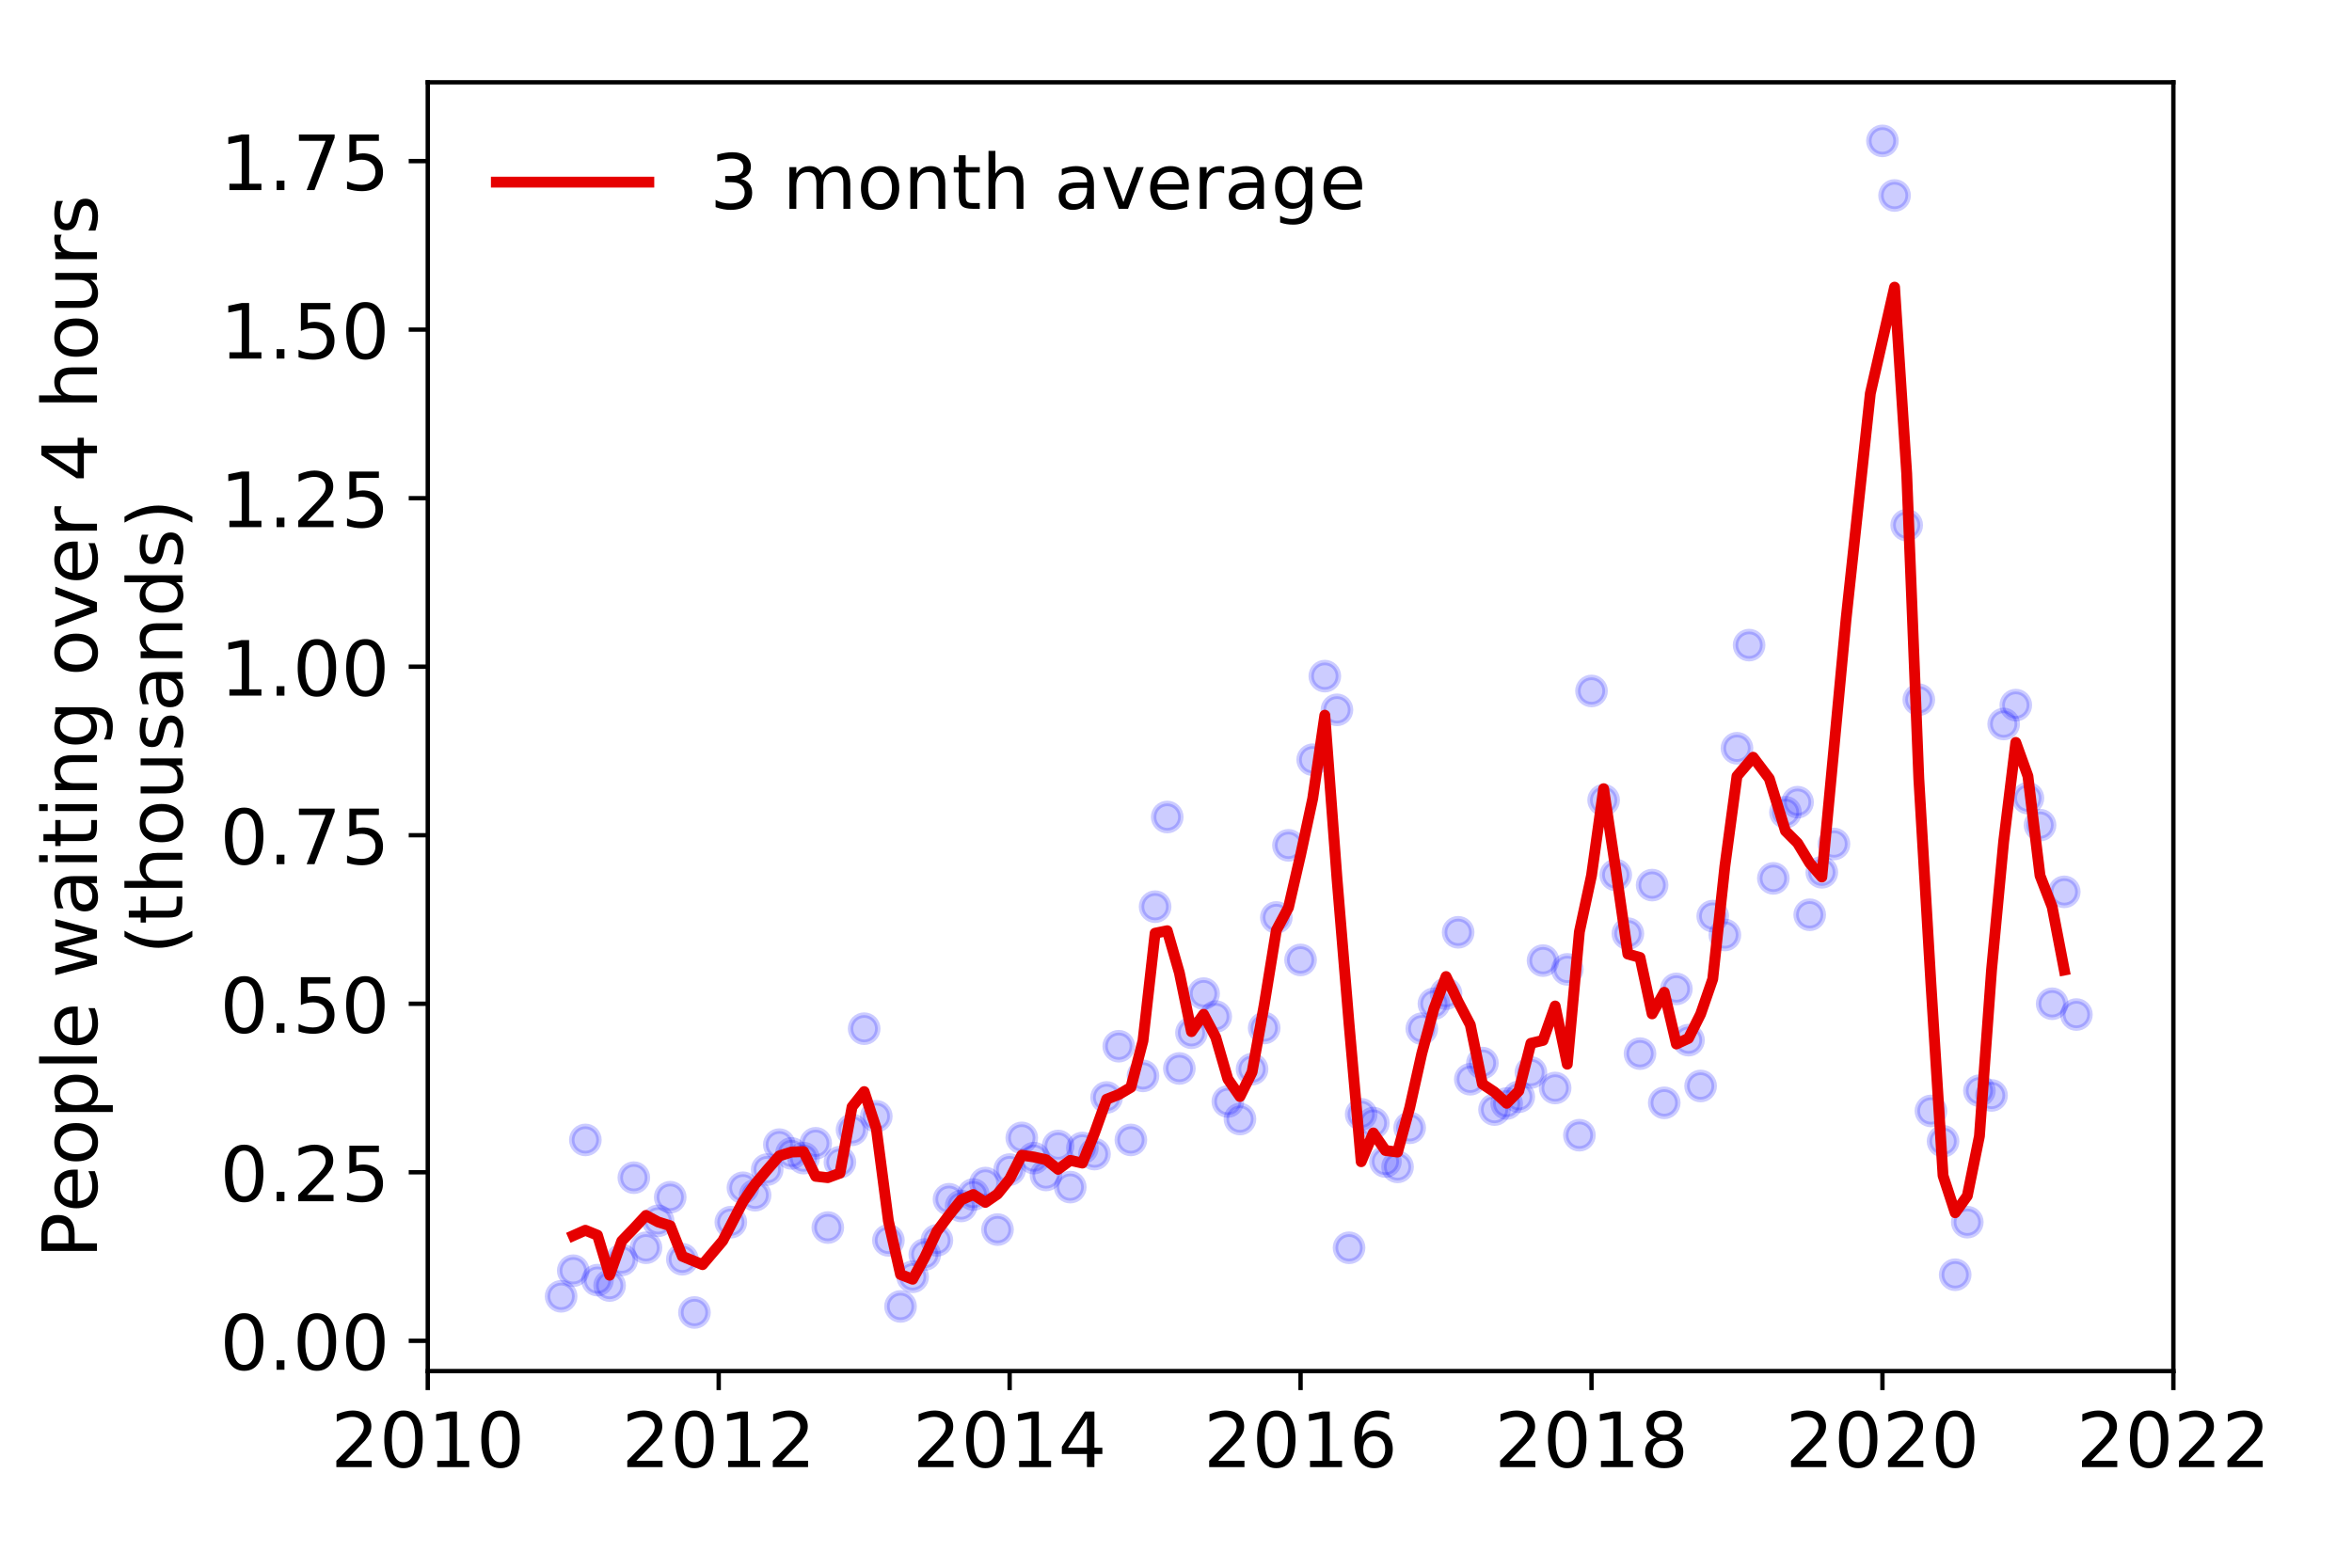 <?xml version="1.0" encoding="utf-8" standalone="no"?>
<!DOCTYPE svg PUBLIC "-//W3C//DTD SVG 1.1//EN"
  "http://www.w3.org/Graphics/SVG/1.1/DTD/svg11.dtd">
<!-- Created with matplotlib (https://matplotlib.org/) -->
<svg height="288pt" version="1.1" viewBox="0 0 432 288" width="432pt" xmlns="http://www.w3.org/2000/svg" xmlns:xlink="http://www.w3.org/1999/xlink">
 <defs>
  <style type="text/css">
*{stroke-linecap:butt;stroke-linejoin:round;}
  </style>
 </defs>
 <g id="figure_1">
  <g id="patch_1">
   <path d="M 0 288 
L 432 288 
L 432 0 
L 0 0 
z
" style="fill:#ffffff;"/>
  </g>
  <g id="axes_1">
   <g id="patch_2">
    <path d="M 78.57 251.88 
L 399.192 251.88 
L 399.192 15.12 
L 78.57 15.12 
z
" style="fill:#ffffff;"/>
   </g>
   <g id="matplotlib.axis_1">
    <g id="xtick_1">
     <g id="line2d_1">
      <defs>
       <path d="M 0 0 
L 0 3.5 
" id="ma4970225f4" style="stroke:#000000;stroke-width:0.8;"/>
      </defs>
      <g>
       <use style="stroke:#000000;stroke-width:0.8;" x="78.57" xlink:href="#ma4970225f4" y="251.88"/>
      </g>
     </g>
     <g id="text_1">
      <!-- 2010 -->
      <defs>
       <path d="M 19.188 8.297 
L 53.609 8.297 
L 53.609 0 
L 7.328 0 
L 7.328 8.297 
Q 12.938 14.109 22.625 23.891 
Q 32.328 33.688 34.812 36.531 
Q 39.547 41.844 41.422 45.531 
Q 43.312 49.219 43.312 52.781 
Q 43.312 58.594 39.234 62.25 
Q 35.156 65.922 28.609 65.922 
Q 23.969 65.922 18.812 64.312 
Q 13.672 62.703 7.812 59.422 
L 7.812 69.391 
Q 13.766 71.781 18.938 73 
Q 24.125 74.219 28.422 74.219 
Q 39.75 74.219 46.484 68.547 
Q 53.219 62.891 53.219 53.422 
Q 53.219 48.922 51.531 44.891 
Q 49.859 40.875 45.406 35.406 
Q 44.188 33.984 37.641 27.219 
Q 31.109 20.453 19.188 8.297 
z
" id="DejaVuSans-50"/>
       <path d="M 31.781 66.406 
Q 24.172 66.406 20.328 58.906 
Q 16.5 51.422 16.5 36.375 
Q 16.5 21.391 20.328 13.891 
Q 24.172 6.391 31.781 6.391 
Q 39.453 6.391 43.281 13.891 
Q 47.125 21.391 47.125 36.375 
Q 47.125 51.422 43.281 58.906 
Q 39.453 66.406 31.781 66.406 
z
M 31.781 74.219 
Q 44.047 74.219 50.516 64.516 
Q 56.984 54.828 56.984 36.375 
Q 56.984 17.969 50.516 8.266 
Q 44.047 -1.422 31.781 -1.422 
Q 19.531 -1.422 13.062 8.266 
Q 6.594 17.969 6.594 36.375 
Q 6.594 54.828 13.062 64.516 
Q 19.531 74.219 31.781 74.219 
z
" id="DejaVuSans-48"/>
       <path d="M 12.406 8.297 
L 28.516 8.297 
L 28.516 63.922 
L 10.984 60.406 
L 10.984 69.391 
L 28.422 72.906 
L 38.281 72.906 
L 38.281 8.297 
L 54.391 8.297 
L 54.391 0 
L 12.406 0 
z
" id="DejaVuSans-49"/>
      </defs>
      <g transform="translate(60.755 269.518)scale(0.14 -0.14)">
       <use xlink:href="#DejaVuSans-50"/>
       <use x="63.623" xlink:href="#DejaVuSans-48"/>
       <use x="127.246" xlink:href="#DejaVuSans-49"/>
       <use x="190.869" xlink:href="#DejaVuSans-48"/>
      </g>
     </g>
    </g>
    <g id="xtick_2">
     <g id="line2d_2">
      <g>
       <use style="stroke:#000000;stroke-width:0.8;" x="132.007" xlink:href="#ma4970225f4" y="251.88"/>
      </g>
     </g>
     <g id="text_2">
      <!-- 2012 -->
      <g transform="translate(114.192 269.518)scale(0.14 -0.14)">
       <use xlink:href="#DejaVuSans-50"/>
       <use x="63.623" xlink:href="#DejaVuSans-48"/>
       <use x="127.246" xlink:href="#DejaVuSans-49"/>
       <use x="190.869" xlink:href="#DejaVuSans-50"/>
      </g>
     </g>
    </g>
    <g id="xtick_3">
     <g id="line2d_3">
      <g>
       <use style="stroke:#000000;stroke-width:0.8;" x="185.444" xlink:href="#ma4970225f4" y="251.88"/>
      </g>
     </g>
     <g id="text_3">
      <!-- 2014 -->
      <defs>
       <path d="M 37.797 64.312 
L 12.891 25.391 
L 37.797 25.391 
z
M 35.203 72.906 
L 47.609 72.906 
L 47.609 25.391 
L 58.016 25.391 
L 58.016 17.188 
L 47.609 17.188 
L 47.609 0 
L 37.797 0 
L 37.797 17.188 
L 4.891 17.188 
L 4.891 26.703 
z
" id="DejaVuSans-52"/>
      </defs>
      <g transform="translate(167.629 269.518)scale(0.14 -0.14)">
       <use xlink:href="#DejaVuSans-50"/>
       <use x="63.623" xlink:href="#DejaVuSans-48"/>
       <use x="127.246" xlink:href="#DejaVuSans-49"/>
       <use x="190.869" xlink:href="#DejaVuSans-52"/>
      </g>
     </g>
    </g>
    <g id="xtick_4">
     <g id="line2d_4">
      <g>
       <use style="stroke:#000000;stroke-width:0.8;" x="238.881" xlink:href="#ma4970225f4" y="251.88"/>
      </g>
     </g>
     <g id="text_4">
      <!-- 2016 -->
      <defs>
       <path d="M 33.016 40.375 
Q 26.375 40.375 22.484 35.828 
Q 18.609 31.297 18.609 23.391 
Q 18.609 15.531 22.484 10.953 
Q 26.375 6.391 33.016 6.391 
Q 39.656 6.391 43.531 10.953 
Q 47.406 15.531 47.406 23.391 
Q 47.406 31.297 43.531 35.828 
Q 39.656 40.375 33.016 40.375 
z
M 52.594 71.297 
L 52.594 62.312 
Q 48.875 64.062 45.094 64.984 
Q 41.312 65.922 37.594 65.922 
Q 27.828 65.922 22.672 59.328 
Q 17.531 52.734 16.797 39.406 
Q 19.672 43.656 24.016 45.922 
Q 28.375 48.188 33.594 48.188 
Q 44.578 48.188 50.953 41.516 
Q 57.328 34.859 57.328 23.391 
Q 57.328 12.156 50.688 5.359 
Q 44.047 -1.422 33.016 -1.422 
Q 20.359 -1.422 13.672 8.266 
Q 6.984 17.969 6.984 36.375 
Q 6.984 53.656 15.188 63.938 
Q 23.391 74.219 37.203 74.219 
Q 40.922 74.219 44.703 73.484 
Q 48.484 72.75 52.594 71.297 
z
" id="DejaVuSans-54"/>
      </defs>
      <g transform="translate(221.066 269.518)scale(0.14 -0.14)">
       <use xlink:href="#DejaVuSans-50"/>
       <use x="63.623" xlink:href="#DejaVuSans-48"/>
       <use x="127.246" xlink:href="#DejaVuSans-49"/>
       <use x="190.869" xlink:href="#DejaVuSans-54"/>
      </g>
     </g>
    </g>
    <g id="xtick_5">
     <g id="line2d_5">
      <g>
       <use style="stroke:#000000;stroke-width:0.8;" x="292.318" xlink:href="#ma4970225f4" y="251.88"/>
      </g>
     </g>
     <g id="text_5">
      <!-- 2018 -->
      <defs>
       <path d="M 31.781 34.625 
Q 24.75 34.625 20.719 30.859 
Q 16.703 27.094 16.703 20.516 
Q 16.703 13.922 20.719 10.156 
Q 24.75 6.391 31.781 6.391 
Q 38.812 6.391 42.859 10.172 
Q 46.922 13.969 46.922 20.516 
Q 46.922 27.094 42.891 30.859 
Q 38.875 34.625 31.781 34.625 
z
M 21.922 38.812 
Q 15.578 40.375 12.031 44.719 
Q 8.5 49.078 8.5 55.328 
Q 8.5 64.062 14.719 69.141 
Q 20.953 74.219 31.781 74.219 
Q 42.672 74.219 48.875 69.141 
Q 55.078 64.062 55.078 55.328 
Q 55.078 49.078 51.531 44.719 
Q 48 40.375 41.703 38.812 
Q 48.828 37.156 52.797 32.312 
Q 56.781 27.484 56.781 20.516 
Q 56.781 9.906 50.312 4.234 
Q 43.844 -1.422 31.781 -1.422 
Q 19.734 -1.422 13.25 4.234 
Q 6.781 9.906 6.781 20.516 
Q 6.781 27.484 10.781 32.312 
Q 14.797 37.156 21.922 38.812 
z
M 18.312 54.391 
Q 18.312 48.734 21.844 45.562 
Q 25.391 42.391 31.781 42.391 
Q 38.141 42.391 41.719 45.562 
Q 45.312 48.734 45.312 54.391 
Q 45.312 60.062 41.719 63.234 
Q 38.141 66.406 31.781 66.406 
Q 25.391 66.406 21.844 63.234 
Q 18.312 60.062 18.312 54.391 
z
" id="DejaVuSans-56"/>
      </defs>
      <g transform="translate(274.503 269.518)scale(0.14 -0.14)">
       <use xlink:href="#DejaVuSans-50"/>
       <use x="63.623" xlink:href="#DejaVuSans-48"/>
       <use x="127.246" xlink:href="#DejaVuSans-49"/>
       <use x="190.869" xlink:href="#DejaVuSans-56"/>
      </g>
     </g>
    </g>
    <g id="xtick_6">
     <g id="line2d_6">
      <g>
       <use style="stroke:#000000;stroke-width:0.8;" x="345.755" xlink:href="#ma4970225f4" y="251.88"/>
      </g>
     </g>
     <g id="text_6">
      <!-- 2020 -->
      <g transform="translate(327.94 269.518)scale(0.14 -0.14)">
       <use xlink:href="#DejaVuSans-50"/>
       <use x="63.623" xlink:href="#DejaVuSans-48"/>
       <use x="127.246" xlink:href="#DejaVuSans-50"/>
       <use x="190.869" xlink:href="#DejaVuSans-48"/>
      </g>
     </g>
    </g>
    <g id="xtick_7">
     <g id="line2d_7">
      <g>
       <use style="stroke:#000000;stroke-width:0.8;" x="399.192" xlink:href="#ma4970225f4" y="251.88"/>
      </g>
     </g>
     <g id="text_7">
      <!-- 2022 -->
      <g transform="translate(381.377 269.518)scale(0.14 -0.14)">
       <use xlink:href="#DejaVuSans-50"/>
       <use x="63.623" xlink:href="#DejaVuSans-48"/>
       <use x="127.246" xlink:href="#DejaVuSans-50"/>
       <use x="190.869" xlink:href="#DejaVuSans-50"/>
      </g>
     </g>
    </g>
   </g>
   <g id="matplotlib.axis_2">
    <g id="ytick_1">
     <g id="line2d_8">
      <defs>
       <path d="M 0 0 
L -3.5 0 
" id="m299709f4d3" style="stroke:#000000;stroke-width:0.8;"/>
      </defs>
      <g>
       <use style="stroke:#000000;stroke-width:0.8;" x="78.57" xlink:href="#m299709f4d3" y="246.32"/>
      </g>
     </g>
     <g id="text_8">
      <!-- 0.00 -->
      <defs>
       <path d="M 10.688 12.406 
L 21 12.406 
L 21 0 
L 10.688 0 
z
" id="DejaVuSans-46"/>
      </defs>
      <g transform="translate(40.398 251.638)scale(0.14 -0.14)">
       <use xlink:href="#DejaVuSans-48"/>
       <use x="63.623" xlink:href="#DejaVuSans-46"/>
       <use x="95.41" xlink:href="#DejaVuSans-48"/>
       <use x="159.033" xlink:href="#DejaVuSans-48"/>
      </g>
     </g>
    </g>
    <g id="ytick_2">
     <g id="line2d_9">
      <g>
       <use style="stroke:#000000;stroke-width:0.8;" x="78.57" xlink:href="#m299709f4d3" y="215.359"/>
      </g>
     </g>
     <g id="text_9">
      <!-- 0.25 -->
      <defs>
       <path d="M 10.797 72.906 
L 49.516 72.906 
L 49.516 64.594 
L 19.828 64.594 
L 19.828 46.734 
Q 21.969 47.469 24.109 47.828 
Q 26.266 48.188 28.422 48.188 
Q 40.625 48.188 47.75 41.5 
Q 54.891 34.812 54.891 23.391 
Q 54.891 11.625 47.562 5.094 
Q 40.234 -1.422 26.906 -1.422 
Q 22.312 -1.422 17.547 -0.641 
Q 12.797 0.141 7.719 1.703 
L 7.719 11.625 
Q 12.109 9.234 16.797 8.062 
Q 21.484 6.891 26.703 6.891 
Q 35.156 6.891 40.078 11.328 
Q 45.016 15.766 45.016 23.391 
Q 45.016 31 40.078 35.438 
Q 35.156 39.891 26.703 39.891 
Q 22.75 39.891 18.812 39.016 
Q 14.891 38.141 10.797 36.281 
z
" id="DejaVuSans-53"/>
      </defs>
      <g transform="translate(40.398 220.678)scale(0.14 -0.14)">
       <use xlink:href="#DejaVuSans-48"/>
       <use x="63.623" xlink:href="#DejaVuSans-46"/>
       <use x="95.41" xlink:href="#DejaVuSans-50"/>
       <use x="159.033" xlink:href="#DejaVuSans-53"/>
      </g>
     </g>
    </g>
    <g id="ytick_3">
     <g id="line2d_10">
      <g>
       <use style="stroke:#000000;stroke-width:0.8;" x="78.57" xlink:href="#m299709f4d3" y="184.399"/>
      </g>
     </g>
     <g id="text_10">
      <!-- 0.50 -->
      <g transform="translate(40.398 189.718)scale(0.14 -0.14)">
       <use xlink:href="#DejaVuSans-48"/>
       <use x="63.623" xlink:href="#DejaVuSans-46"/>
       <use x="95.41" xlink:href="#DejaVuSans-53"/>
       <use x="159.033" xlink:href="#DejaVuSans-48"/>
      </g>
     </g>
    </g>
    <g id="ytick_4">
     <g id="line2d_11">
      <g>
       <use style="stroke:#000000;stroke-width:0.8;" x="78.57" xlink:href="#m299709f4d3" y="153.438"/>
      </g>
     </g>
     <g id="text_11">
      <!-- 0.75 -->
      <defs>
       <path d="M 8.203 72.906 
L 55.078 72.906 
L 55.078 68.703 
L 28.609 0 
L 18.312 0 
L 43.219 64.594 
L 8.203 64.594 
z
" id="DejaVuSans-55"/>
      </defs>
      <g transform="translate(40.398 158.757)scale(0.14 -0.14)">
       <use xlink:href="#DejaVuSans-48"/>
       <use x="63.623" xlink:href="#DejaVuSans-46"/>
       <use x="95.41" xlink:href="#DejaVuSans-55"/>
       <use x="159.033" xlink:href="#DejaVuSans-53"/>
      </g>
     </g>
    </g>
    <g id="ytick_5">
     <g id="line2d_12">
      <g>
       <use style="stroke:#000000;stroke-width:0.8;" x="78.57" xlink:href="#m299709f4d3" y="122.478"/>
      </g>
     </g>
     <g id="text_12">
      <!-- 1.00 -->
      <g transform="translate(40.398 127.797)scale(0.14 -0.14)">
       <use xlink:href="#DejaVuSans-49"/>
       <use x="63.623" xlink:href="#DejaVuSans-46"/>
       <use x="95.41" xlink:href="#DejaVuSans-48"/>
       <use x="159.033" xlink:href="#DejaVuSans-48"/>
      </g>
     </g>
    </g>
    <g id="ytick_6">
     <g id="line2d_13">
      <g>
       <use style="stroke:#000000;stroke-width:0.8;" x="78.57" xlink:href="#m299709f4d3" y="91.518"/>
      </g>
     </g>
     <g id="text_13">
      <!-- 1.25 -->
      <g transform="translate(40.398 96.837)scale(0.14 -0.14)">
       <use xlink:href="#DejaVuSans-49"/>
       <use x="63.623" xlink:href="#DejaVuSans-46"/>
       <use x="95.41" xlink:href="#DejaVuSans-50"/>
       <use x="159.033" xlink:href="#DejaVuSans-53"/>
      </g>
     </g>
    </g>
    <g id="ytick_7">
     <g id="line2d_14">
      <g>
       <use style="stroke:#000000;stroke-width:0.8;" x="78.57" xlink:href="#m299709f4d3" y="60.557"/>
      </g>
     </g>
     <g id="text_14">
      <!-- 1.50 -->
      <g transform="translate(40.398 65.876)scale(0.14 -0.14)">
       <use xlink:href="#DejaVuSans-49"/>
       <use x="63.623" xlink:href="#DejaVuSans-46"/>
       <use x="95.41" xlink:href="#DejaVuSans-53"/>
       <use x="159.033" xlink:href="#DejaVuSans-48"/>
      </g>
     </g>
    </g>
    <g id="ytick_8">
     <g id="line2d_15">
      <g>
       <use style="stroke:#000000;stroke-width:0.8;" x="78.57" xlink:href="#m299709f4d3" y="29.597"/>
      </g>
     </g>
     <g id="text_15">
      <!-- 1.75 -->
      <g transform="translate(40.398 34.916)scale(0.14 -0.14)">
       <use xlink:href="#DejaVuSans-49"/>
       <use x="63.623" xlink:href="#DejaVuSans-46"/>
       <use x="95.41" xlink:href="#DejaVuSans-55"/>
       <use x="159.033" xlink:href="#DejaVuSans-53"/>
      </g>
     </g>
    </g>
    <g id="text_16">
     <!-- People waiting over 4 hours -->
     <defs>
      <path d="M 19.672 64.797 
L 19.672 37.406 
L 32.078 37.406 
Q 38.969 37.406 42.719 40.969 
Q 46.484 44.531 46.484 51.125 
Q 46.484 57.672 42.719 61.234 
Q 38.969 64.797 32.078 64.797 
z
M 9.812 72.906 
L 32.078 72.906 
Q 44.344 72.906 50.609 67.359 
Q 56.891 61.812 56.891 51.125 
Q 56.891 40.328 50.609 34.812 
Q 44.344 29.297 32.078 29.297 
L 19.672 29.297 
L 19.672 0 
L 9.812 0 
z
" id="DejaVuSans-80"/>
      <path d="M 56.203 29.594 
L 56.203 25.203 
L 14.891 25.203 
Q 15.484 15.922 20.484 11.062 
Q 25.484 6.203 34.422 6.203 
Q 39.594 6.203 44.453 7.469 
Q 49.312 8.734 54.109 11.281 
L 54.109 2.781 
Q 49.266 0.734 44.188 -0.344 
Q 39.109 -1.422 33.891 -1.422 
Q 20.797 -1.422 13.156 6.188 
Q 5.516 13.812 5.516 26.812 
Q 5.516 40.234 12.766 48.109 
Q 20.016 56 32.328 56 
Q 43.359 56 49.781 48.891 
Q 56.203 41.797 56.203 29.594 
z
M 47.219 32.234 
Q 47.125 39.594 43.094 43.984 
Q 39.062 48.391 32.422 48.391 
Q 24.906 48.391 20.391 44.141 
Q 15.875 39.891 15.188 32.172 
z
" id="DejaVuSans-101"/>
      <path d="M 30.609 48.391 
Q 23.391 48.391 19.188 42.75 
Q 14.984 37.109 14.984 27.297 
Q 14.984 17.484 19.156 11.844 
Q 23.344 6.203 30.609 6.203 
Q 37.797 6.203 41.984 11.859 
Q 46.188 17.531 46.188 27.297 
Q 46.188 37.016 41.984 42.703 
Q 37.797 48.391 30.609 48.391 
z
M 30.609 56 
Q 42.328 56 49.016 48.375 
Q 55.719 40.766 55.719 27.297 
Q 55.719 13.875 49.016 6.219 
Q 42.328 -1.422 30.609 -1.422 
Q 18.844 -1.422 12.172 6.219 
Q 5.516 13.875 5.516 27.297 
Q 5.516 40.766 12.172 48.375 
Q 18.844 56 30.609 56 
z
" id="DejaVuSans-111"/>
      <path d="M 18.109 8.203 
L 18.109 -20.797 
L 9.078 -20.797 
L 9.078 54.688 
L 18.109 54.688 
L 18.109 46.391 
Q 20.953 51.266 25.266 53.625 
Q 29.594 56 35.594 56 
Q 45.562 56 51.781 48.094 
Q 58.016 40.188 58.016 27.297 
Q 58.016 14.406 51.781 6.484 
Q 45.562 -1.422 35.594 -1.422 
Q 29.594 -1.422 25.266 0.953 
Q 20.953 3.328 18.109 8.203 
z
M 48.688 27.297 
Q 48.688 37.203 44.609 42.844 
Q 40.531 48.484 33.406 48.484 
Q 26.266 48.484 22.188 42.844 
Q 18.109 37.203 18.109 27.297 
Q 18.109 17.391 22.188 11.75 
Q 26.266 6.109 33.406 6.109 
Q 40.531 6.109 44.609 11.75 
Q 48.688 17.391 48.688 27.297 
z
" id="DejaVuSans-112"/>
      <path d="M 9.422 75.984 
L 18.406 75.984 
L 18.406 0 
L 9.422 0 
z
" id="DejaVuSans-108"/>
      <path id="DejaVuSans-32"/>
      <path d="M 4.203 54.688 
L 13.188 54.688 
L 24.422 12.016 
L 35.594 54.688 
L 46.188 54.688 
L 57.422 12.016 
L 68.609 54.688 
L 77.594 54.688 
L 63.281 0 
L 52.688 0 
L 40.922 44.828 
L 29.109 0 
L 18.5 0 
z
" id="DejaVuSans-119"/>
      <path d="M 34.281 27.484 
Q 23.391 27.484 19.188 25 
Q 14.984 22.516 14.984 16.5 
Q 14.984 11.719 18.141 8.906 
Q 21.297 6.109 26.703 6.109 
Q 34.188 6.109 38.703 11.406 
Q 43.219 16.703 43.219 25.484 
L 43.219 27.484 
z
M 52.203 31.203 
L 52.203 0 
L 43.219 0 
L 43.219 8.297 
Q 40.141 3.328 35.547 0.953 
Q 30.953 -1.422 24.312 -1.422 
Q 15.922 -1.422 10.953 3.297 
Q 6 8.016 6 15.922 
Q 6 25.141 12.172 29.828 
Q 18.359 34.516 30.609 34.516 
L 43.219 34.516 
L 43.219 35.406 
Q 43.219 41.609 39.141 45 
Q 35.062 48.391 27.688 48.391 
Q 23 48.391 18.547 47.266 
Q 14.109 46.141 10.016 43.891 
L 10.016 52.203 
Q 14.938 54.109 19.578 55.047 
Q 24.219 56 28.609 56 
Q 40.484 56 46.344 49.844 
Q 52.203 43.703 52.203 31.203 
z
" id="DejaVuSans-97"/>
      <path d="M 9.422 54.688 
L 18.406 54.688 
L 18.406 0 
L 9.422 0 
z
M 9.422 75.984 
L 18.406 75.984 
L 18.406 64.594 
L 9.422 64.594 
z
" id="DejaVuSans-105"/>
      <path d="M 18.312 70.219 
L 18.312 54.688 
L 36.812 54.688 
L 36.812 47.703 
L 18.312 47.703 
L 18.312 18.016 
Q 18.312 11.328 20.141 9.422 
Q 21.969 7.516 27.594 7.516 
L 36.812 7.516 
L 36.812 0 
L 27.594 0 
Q 17.188 0 13.234 3.875 
Q 9.281 7.766 9.281 18.016 
L 9.281 47.703 
L 2.688 47.703 
L 2.688 54.688 
L 9.281 54.688 
L 9.281 70.219 
z
" id="DejaVuSans-116"/>
      <path d="M 54.891 33.016 
L 54.891 0 
L 45.906 0 
L 45.906 32.719 
Q 45.906 40.484 42.875 44.328 
Q 39.844 48.188 33.797 48.188 
Q 26.516 48.188 22.312 43.547 
Q 18.109 38.922 18.109 30.906 
L 18.109 0 
L 9.078 0 
L 9.078 54.688 
L 18.109 54.688 
L 18.109 46.188 
Q 21.344 51.125 25.703 53.562 
Q 30.078 56 35.797 56 
Q 45.219 56 50.047 50.172 
Q 54.891 44.344 54.891 33.016 
z
" id="DejaVuSans-110"/>
      <path d="M 45.406 27.984 
Q 45.406 37.75 41.375 43.109 
Q 37.359 48.484 30.078 48.484 
Q 22.859 48.484 18.828 43.109 
Q 14.797 37.75 14.797 27.984 
Q 14.797 18.266 18.828 12.891 
Q 22.859 7.516 30.078 7.516 
Q 37.359 7.516 41.375 12.891 
Q 45.406 18.266 45.406 27.984 
z
M 54.391 6.781 
Q 54.391 -7.172 48.188 -13.984 
Q 42 -20.797 29.203 -20.797 
Q 24.469 -20.797 20.266 -20.094 
Q 16.062 -19.391 12.109 -17.922 
L 12.109 -9.188 
Q 16.062 -11.328 19.922 -12.344 
Q 23.781 -13.375 27.781 -13.375 
Q 36.625 -13.375 41.016 -8.766 
Q 45.406 -4.156 45.406 5.172 
L 45.406 9.625 
Q 42.625 4.781 38.281 2.391 
Q 33.938 0 27.875 0 
Q 17.828 0 11.672 7.656 
Q 5.516 15.328 5.516 27.984 
Q 5.516 40.672 11.672 48.328 
Q 17.828 56 27.875 56 
Q 33.938 56 38.281 53.609 
Q 42.625 51.219 45.406 46.391 
L 45.406 54.688 
L 54.391 54.688 
z
" id="DejaVuSans-103"/>
      <path d="M 2.984 54.688 
L 12.5 54.688 
L 29.594 8.797 
L 46.688 54.688 
L 56.203 54.688 
L 35.688 0 
L 23.484 0 
z
" id="DejaVuSans-118"/>
      <path d="M 41.109 46.297 
Q 39.594 47.172 37.812 47.578 
Q 36.031 48 33.891 48 
Q 26.266 48 22.188 43.047 
Q 18.109 38.094 18.109 28.812 
L 18.109 0 
L 9.078 0 
L 9.078 54.688 
L 18.109 54.688 
L 18.109 46.188 
Q 20.953 51.172 25.484 53.578 
Q 30.031 56 36.531 56 
Q 37.453 56 38.578 55.875 
Q 39.703 55.766 41.062 55.516 
z
" id="DejaVuSans-114"/>
      <path d="M 54.891 33.016 
L 54.891 0 
L 45.906 0 
L 45.906 32.719 
Q 45.906 40.484 42.875 44.328 
Q 39.844 48.188 33.797 48.188 
Q 26.516 48.188 22.312 43.547 
Q 18.109 38.922 18.109 30.906 
L 18.109 0 
L 9.078 0 
L 9.078 75.984 
L 18.109 75.984 
L 18.109 46.188 
Q 21.344 51.125 25.703 53.562 
Q 30.078 56 35.797 56 
Q 45.219 56 50.047 50.172 
Q 54.891 44.344 54.891 33.016 
z
" id="DejaVuSans-104"/>
      <path d="M 8.5 21.578 
L 8.5 54.688 
L 17.484 54.688 
L 17.484 21.922 
Q 17.484 14.156 20.5 10.266 
Q 23.531 6.391 29.594 6.391 
Q 36.859 6.391 41.078 11.031 
Q 45.312 15.672 45.312 23.688 
L 45.312 54.688 
L 54.297 54.688 
L 54.297 0 
L 45.312 0 
L 45.312 8.406 
Q 42.047 3.422 37.719 1 
Q 33.406 -1.422 27.688 -1.422 
Q 18.266 -1.422 13.375 4.438 
Q 8.5 10.297 8.5 21.578 
z
M 31.109 56 
z
" id="DejaVuSans-117"/>
      <path d="M 44.281 53.078 
L 44.281 44.578 
Q 40.484 46.531 36.375 47.5 
Q 32.281 48.484 27.875 48.484 
Q 21.188 48.484 17.844 46.438 
Q 14.5 44.391 14.5 40.281 
Q 14.5 37.156 16.891 35.375 
Q 19.281 33.594 26.516 31.984 
L 29.594 31.297 
Q 39.156 29.25 43.188 25.516 
Q 47.219 21.781 47.219 15.094 
Q 47.219 7.469 41.188 3.016 
Q 35.156 -1.422 24.609 -1.422 
Q 20.219 -1.422 15.453 -0.562 
Q 10.688 0.297 5.422 2 
L 5.422 11.281 
Q 10.406 8.688 15.234 7.391 
Q 20.062 6.109 24.812 6.109 
Q 31.156 6.109 34.562 8.281 
Q 37.984 10.453 37.984 14.406 
Q 37.984 18.062 35.516 20.016 
Q 33.062 21.969 24.703 23.781 
L 21.578 24.516 
Q 13.234 26.266 9.516 29.906 
Q 5.812 33.547 5.812 39.891 
Q 5.812 47.609 11.281 51.797 
Q 16.75 56 26.812 56 
Q 31.781 56 36.172 55.266 
Q 40.578 54.547 44.281 53.078 
z
" id="DejaVuSans-115"/>
     </defs>
     <g transform="translate(17.81 231.175)rotate(-90)scale(0.14 -0.14)">
      <use xlink:href="#DejaVuSans-80"/>
      <use x="60.256" xlink:href="#DejaVuSans-101"/>
      <use x="121.779" xlink:href="#DejaVuSans-111"/>
      <use x="182.961" xlink:href="#DejaVuSans-112"/>
      <use x="246.438" xlink:href="#DejaVuSans-108"/>
      <use x="274.221" xlink:href="#DejaVuSans-101"/>
      <use x="335.744" xlink:href="#DejaVuSans-32"/>
      <use x="367.531" xlink:href="#DejaVuSans-119"/>
      <use x="449.318" xlink:href="#DejaVuSans-97"/>
      <use x="510.598" xlink:href="#DejaVuSans-105"/>
      <use x="538.381" xlink:href="#DejaVuSans-116"/>
      <use x="577.59" xlink:href="#DejaVuSans-105"/>
      <use x="605.373" xlink:href="#DejaVuSans-110"/>
      <use x="668.752" xlink:href="#DejaVuSans-103"/>
      <use x="732.229" xlink:href="#DejaVuSans-32"/>
      <use x="764.016" xlink:href="#DejaVuSans-111"/>
      <use x="825.197" xlink:href="#DejaVuSans-118"/>
      <use x="884.377" xlink:href="#DejaVuSans-101"/>
      <use x="945.9" xlink:href="#DejaVuSans-114"/>
      <use x="987.014" xlink:href="#DejaVuSans-32"/>
      <use x="1018.801" xlink:href="#DejaVuSans-52"/>
      <use x="1082.424" xlink:href="#DejaVuSans-32"/>
      <use x="1114.211" xlink:href="#DejaVuSans-104"/>
      <use x="1177.59" xlink:href="#DejaVuSans-111"/>
      <use x="1238.771" xlink:href="#DejaVuSans-117"/>
      <use x="1302.15" xlink:href="#DejaVuSans-114"/>
      <use x="1343.264" xlink:href="#DejaVuSans-115"/>
     </g>
     <!-- (thousands) -->
     <defs>
      <path d="M 31 75.875 
Q 24.469 64.656 21.281 53.656 
Q 18.109 42.672 18.109 31.391 
Q 18.109 20.125 21.312 9.062 
Q 24.516 -2 31 -13.188 
L 23.188 -13.188 
Q 15.875 -1.703 12.234 9.375 
Q 8.594 20.453 8.594 31.391 
Q 8.594 42.281 12.203 53.312 
Q 15.828 64.359 23.188 75.875 
z
" id="DejaVuSans-40"/>
      <path d="M 45.406 46.391 
L 45.406 75.984 
L 54.391 75.984 
L 54.391 0 
L 45.406 0 
L 45.406 8.203 
Q 42.578 3.328 38.25 0.953 
Q 33.938 -1.422 27.875 -1.422 
Q 17.969 -1.422 11.734 6.484 
Q 5.516 14.406 5.516 27.297 
Q 5.516 40.188 11.734 48.094 
Q 17.969 56 27.875 56 
Q 33.938 56 38.25 53.625 
Q 42.578 51.266 45.406 46.391 
z
M 14.797 27.297 
Q 14.797 17.391 18.875 11.75 
Q 22.953 6.109 30.078 6.109 
Q 37.203 6.109 41.297 11.75 
Q 45.406 17.391 45.406 27.297 
Q 45.406 37.203 41.297 42.844 
Q 37.203 48.484 30.078 48.484 
Q 22.953 48.484 18.875 42.844 
Q 14.797 37.203 14.797 27.297 
z
" id="DejaVuSans-100"/>
      <path d="M 8.016 75.875 
L 15.828 75.875 
Q 23.141 64.359 26.781 53.312 
Q 30.422 42.281 30.422 31.391 
Q 30.422 20.453 26.781 9.375 
Q 23.141 -1.703 15.828 -13.188 
L 8.016 -13.188 
Q 14.5 -2 17.703 9.062 
Q 20.906 20.125 20.906 31.391 
Q 20.906 42.672 17.703 53.656 
Q 14.5 64.656 8.016 75.875 
z
" id="DejaVuSans-41"/>
     </defs>
     <g transform="translate(33.487 175.325)rotate(-90)scale(0.14 -0.14)">
      <use xlink:href="#DejaVuSans-40"/>
      <use x="39.014" xlink:href="#DejaVuSans-116"/>
      <use x="78.223" xlink:href="#DejaVuSans-104"/>
      <use x="141.602" xlink:href="#DejaVuSans-111"/>
      <use x="202.783" xlink:href="#DejaVuSans-117"/>
      <use x="266.162" xlink:href="#DejaVuSans-115"/>
      <use x="318.262" xlink:href="#DejaVuSans-97"/>
      <use x="379.541" xlink:href="#DejaVuSans-110"/>
      <use x="442.92" xlink:href="#DejaVuSans-100"/>
      <use x="506.396" xlink:href="#DejaVuSans-115"/>
      <use x="558.496" xlink:href="#DejaVuSans-41"/>
     </g>
    </g>
   </g>
   <g id="line2d_16">
    <defs>
     <path d="M 0 2.5 
C 0.663 2.5 1.299 2.237 1.768 1.768 
C 2.237 1.299 2.5 0.663 2.5 0 
C 2.5 -0.663 2.237 -1.299 1.768 -1.768 
C 1.299 -2.237 0.663 -2.5 0 -2.5 
C -0.663 -2.5 -1.299 -2.237 -1.768 -1.768 
C -2.237 -1.299 -2.5 -0.663 -2.5 0 
C -2.5 0.663 -2.237 1.299 -1.768 1.768 
C -1.299 2.237 -0.663 2.5 0 2.5 
z
" id="m41c06995f7" style="stroke:#0000ff;stroke-opacity:0.2;"/>
    </defs>
    <g clip-path="url(#p4f4551477f)">
     <use style="fill:#0000ff;fill-opacity:0.2;stroke:#0000ff;stroke-opacity:0.2;" x="381.38" xlink:href="#m41c06995f7" y="186.38"/>
     <use style="fill:#0000ff;fill-opacity:0.2;stroke:#0000ff;stroke-opacity:0.2;" x="379.154" xlink:href="#m41c06995f7" y="163.841"/>
     <use style="fill:#0000ff;fill-opacity:0.2;stroke:#0000ff;stroke-opacity:0.2;" x="376.927" xlink:href="#m41c06995f7" y="184.399"/>
     <use style="fill:#0000ff;fill-opacity:0.2;stroke:#0000ff;stroke-opacity:0.2;" x="374.701" xlink:href="#m41c06995f7" y="151.581"/>
     <use style="fill:#0000ff;fill-opacity:0.2;stroke:#0000ff;stroke-opacity:0.2;" x="372.474" xlink:href="#m41c06995f7" y="146.627"/>
     <use style="fill:#0000ff;fill-opacity:0.2;stroke:#0000ff;stroke-opacity:0.2;" x="370.247" xlink:href="#m41c06995f7" y="129.537"/>
     <use style="fill:#0000ff;fill-opacity:0.2;stroke:#0000ff;stroke-opacity:0.2;" x="368.021" xlink:href="#m41c06995f7" y="133.005"/>
     <use style="fill:#0000ff;fill-opacity:0.2;stroke:#0000ff;stroke-opacity:0.2;" x="365.794" xlink:href="#m41c06995f7" y="201.241"/>
     <use style="fill:#0000ff;fill-opacity:0.2;stroke:#0000ff;stroke-opacity:0.2;" x="363.568" xlink:href="#m41c06995f7" y="200.374"/>
     <use style="fill:#0000ff;fill-opacity:0.2;stroke:#0000ff;stroke-opacity:0.2;" x="361.341" xlink:href="#m41c06995f7" y="224.523"/>
     <use style="fill:#0000ff;fill-opacity:0.2;stroke:#0000ff;stroke-opacity:0.2;" x="359.115" xlink:href="#m41c06995f7" y="234.183"/>
     <use style="fill:#0000ff;fill-opacity:0.2;stroke:#0000ff;stroke-opacity:0.2;" x="356.888" xlink:href="#m41c06995f7" y="209.662"/>
     <use style="fill:#0000ff;fill-opacity:0.2;stroke:#0000ff;stroke-opacity:0.2;" x="354.662" xlink:href="#m41c06995f7" y="204.09"/>
     <use style="fill:#0000ff;fill-opacity:0.2;stroke:#0000ff;stroke-opacity:0.2;" x="352.435" xlink:href="#m41c06995f7" y="128.546"/>
     <use style="fill:#0000ff;fill-opacity:0.2;stroke:#0000ff;stroke-opacity:0.2;" x="350.209" xlink:href="#m41c06995f7" y="96.471"/>
     <use style="fill:#0000ff;fill-opacity:0.2;stroke:#0000ff;stroke-opacity:0.2;" x="347.982" xlink:href="#m41c06995f7" y="35.913"/>
     <use style="fill:#0000ff;fill-opacity:0.2;stroke:#0000ff;stroke-opacity:0.2;" x="345.755" xlink:href="#m41c06995f7" y="25.882"/>
     <use style="fill:#0000ff;fill-opacity:0.2;stroke:#0000ff;stroke-opacity:0.2;" x="336.849" xlink:href="#m41c06995f7" y="155.048"/>
     <use style="fill:#0000ff;fill-opacity:0.2;stroke:#0000ff;stroke-opacity:0.2;" x="334.623" xlink:href="#m41c06995f7" y="160.25"/>
     <use style="fill:#0000ff;fill-opacity:0.2;stroke:#0000ff;stroke-opacity:0.2;" x="332.396" xlink:href="#m41c06995f7" y="168.052"/>
     <use style="fill:#0000ff;fill-opacity:0.2;stroke:#0000ff;stroke-opacity:0.2;" x="330.17" xlink:href="#m41c06995f7" y="147.37"/>
     <use style="fill:#0000ff;fill-opacity:0.2;stroke:#0000ff;stroke-opacity:0.2;" x="327.943" xlink:href="#m41c06995f7" y="149.228"/>
     <use style="fill:#0000ff;fill-opacity:0.2;stroke:#0000ff;stroke-opacity:0.2;" x="325.717" xlink:href="#m41c06995f7" y="161.364"/>
     <use style="fill:#0000ff;fill-opacity:0.2;stroke:#0000ff;stroke-opacity:0.2;" x="321.263" xlink:href="#m41c06995f7" y="118.515"/>
     <use style="fill:#0000ff;fill-opacity:0.2;stroke:#0000ff;stroke-opacity:0.2;" x="319.037" xlink:href="#m41c06995f7" y="137.463"/>
     <use style="fill:#0000ff;fill-opacity:0.2;stroke:#0000ff;stroke-opacity:0.2;" x="316.81" xlink:href="#m41c06995f7" y="171.767"/>
     <use style="fill:#0000ff;fill-opacity:0.2;stroke:#0000ff;stroke-opacity:0.2;" x="314.584" xlink:href="#m41c06995f7" y="168.299"/>
     <use style="fill:#0000ff;fill-opacity:0.2;stroke:#0000ff;stroke-opacity:0.2;" x="312.357" xlink:href="#m41c06995f7" y="199.507"/>
     <use style="fill:#0000ff;fill-opacity:0.2;stroke:#0000ff;stroke-opacity:0.2;" x="310.131" xlink:href="#m41c06995f7" y="191.086"/>
     <use style="fill:#0000ff;fill-opacity:0.2;stroke:#0000ff;stroke-opacity:0.2;" x="307.904" xlink:href="#m41c06995f7" y="181.674"/>
     <use style="fill:#0000ff;fill-opacity:0.2;stroke:#0000ff;stroke-opacity:0.2;" x="305.678" xlink:href="#m41c06995f7" y="202.604"/>
     <use style="fill:#0000ff;fill-opacity:0.2;stroke:#0000ff;stroke-opacity:0.2;" x="303.451" xlink:href="#m41c06995f7" y="162.603"/>
     <use style="fill:#0000ff;fill-opacity:0.2;stroke:#0000ff;stroke-opacity:0.2;" x="301.225" xlink:href="#m41c06995f7" y="193.563"/>
     <use style="fill:#0000ff;fill-opacity:0.2;stroke:#0000ff;stroke-opacity:0.2;" x="298.998" xlink:href="#m41c06995f7" y="171.519"/>
     <use style="fill:#0000ff;fill-opacity:0.2;stroke:#0000ff;stroke-opacity:0.2;" x="296.771" xlink:href="#m41c06995f7" y="160.745"/>
     <use style="fill:#0000ff;fill-opacity:0.2;stroke:#0000ff;stroke-opacity:0.2;" x="294.545" xlink:href="#m41c06995f7" y="146.999"/>
     <use style="fill:#0000ff;fill-opacity:0.2;stroke:#0000ff;stroke-opacity:0.2;" x="292.318" xlink:href="#m41c06995f7" y="126.936"/>
     <use style="fill:#0000ff;fill-opacity:0.2;stroke:#0000ff;stroke-opacity:0.2;" x="290.092" xlink:href="#m41c06995f7" y="208.548"/>
     <use style="fill:#0000ff;fill-opacity:0.2;stroke:#0000ff;stroke-opacity:0.2;" x="287.865" xlink:href="#m41c06995f7" y="178.083"/>
     <use style="fill:#0000ff;fill-opacity:0.2;stroke:#0000ff;stroke-opacity:0.2;" x="285.639" xlink:href="#m41c06995f7" y="199.879"/>
     <use style="fill:#0000ff;fill-opacity:0.2;stroke:#0000ff;stroke-opacity:0.2;" x="283.412" xlink:href="#m41c06995f7" y="176.473"/>
     <use style="fill:#0000ff;fill-opacity:0.2;stroke:#0000ff;stroke-opacity:0.2;" x="281.186" xlink:href="#m41c06995f7" y="197.031"/>
     <use style="fill:#0000ff;fill-opacity:0.2;stroke:#0000ff;stroke-opacity:0.2;" x="278.959" xlink:href="#m41c06995f7" y="201.489"/>
     <use style="fill:#0000ff;fill-opacity:0.2;stroke:#0000ff;stroke-opacity:0.2;" x="276.733" xlink:href="#m41c06995f7" y="202.727"/>
     <use style="fill:#0000ff;fill-opacity:0.2;stroke:#0000ff;stroke-opacity:0.2;" x="274.506" xlink:href="#m41c06995f7" y="203.842"/>
     <use style="fill:#0000ff;fill-opacity:0.2;stroke:#0000ff;stroke-opacity:0.2;" x="272.279" xlink:href="#m41c06995f7" y="195.297"/>
     <use style="fill:#0000ff;fill-opacity:0.2;stroke:#0000ff;stroke-opacity:0.2;" x="270.053" xlink:href="#m41c06995f7" y="198.269"/>
     <use style="fill:#0000ff;fill-opacity:0.2;stroke:#0000ff;stroke-opacity:0.2;" x="267.826" xlink:href="#m41c06995f7" y="171.272"/>
     <use style="fill:#0000ff;fill-opacity:0.2;stroke:#0000ff;stroke-opacity:0.2;" x="265.6" xlink:href="#m41c06995f7" y="182.541"/>
     <use style="fill:#0000ff;fill-opacity:0.2;stroke:#0000ff;stroke-opacity:0.2;" x="263.373" xlink:href="#m41c06995f7" y="184.399"/>
     <use style="fill:#0000ff;fill-opacity:0.2;stroke:#0000ff;stroke-opacity:0.2;" x="261.147" xlink:href="#m41c06995f7" y="188.981"/>
     <use style="fill:#0000ff;fill-opacity:0.2;stroke:#0000ff;stroke-opacity:0.2;" x="258.92" xlink:href="#m41c06995f7" y="207.186"/>
     <use style="fill:#0000ff;fill-opacity:0.2;stroke:#0000ff;stroke-opacity:0.2;" x="256.694" xlink:href="#m41c06995f7" y="214.368"/>
     <use style="fill:#0000ff;fill-opacity:0.2;stroke:#0000ff;stroke-opacity:0.2;" x="254.467" xlink:href="#m41c06995f7" y="213.378"/>
     <use style="fill:#0000ff;fill-opacity:0.2;stroke:#0000ff;stroke-opacity:0.2;" x="252.241" xlink:href="#m41c06995f7" y="206.319"/>
     <use style="fill:#0000ff;fill-opacity:0.2;stroke:#0000ff;stroke-opacity:0.2;" x="250.014" xlink:href="#m41c06995f7" y="204.709"/>
     <use style="fill:#0000ff;fill-opacity:0.2;stroke:#0000ff;stroke-opacity:0.2;" x="247.787" xlink:href="#m41c06995f7" y="229.229"/>
     <use style="fill:#0000ff;fill-opacity:0.2;stroke:#0000ff;stroke-opacity:0.2;" x="245.561" xlink:href="#m41c06995f7" y="130.404"/>
     <use style="fill:#0000ff;fill-opacity:0.2;stroke:#0000ff;stroke-opacity:0.2;" x="243.334" xlink:href="#m41c06995f7" y="124.212"/>
     <use style="fill:#0000ff;fill-opacity:0.2;stroke:#0000ff;stroke-opacity:0.2;" x="241.108" xlink:href="#m41c06995f7" y="139.568"/>
     <use style="fill:#0000ff;fill-opacity:0.2;stroke:#0000ff;stroke-opacity:0.2;" x="238.881" xlink:href="#m41c06995f7" y="176.349"/>
     <use style="fill:#0000ff;fill-opacity:0.2;stroke:#0000ff;stroke-opacity:0.2;" x="236.655" xlink:href="#m41c06995f7" y="155.296"/>
     <use style="fill:#0000ff;fill-opacity:0.2;stroke:#0000ff;stroke-opacity:0.2;" x="234.428" xlink:href="#m41c06995f7" y="168.547"/>
     <use style="fill:#0000ff;fill-opacity:0.2;stroke:#0000ff;stroke-opacity:0.2;" x="232.202" xlink:href="#m41c06995f7" y="188.857"/>
     <use style="fill:#0000ff;fill-opacity:0.2;stroke:#0000ff;stroke-opacity:0.2;" x="229.975" xlink:href="#m41c06995f7" y="196.411"/>
     <use style="fill:#0000ff;fill-opacity:0.2;stroke:#0000ff;stroke-opacity:0.2;" x="227.749" xlink:href="#m41c06995f7" y="205.576"/>
     <use style="fill:#0000ff;fill-opacity:0.2;stroke:#0000ff;stroke-opacity:0.2;" x="225.522" xlink:href="#m41c06995f7" y="202.356"/>
     <use style="fill:#0000ff;fill-opacity:0.2;stroke:#0000ff;stroke-opacity:0.2;" x="223.295" xlink:href="#m41c06995f7" y="186.752"/>
     <use style="fill:#0000ff;fill-opacity:0.2;stroke:#0000ff;stroke-opacity:0.2;" x="221.069" xlink:href="#m41c06995f7" y="182.541"/>
     <use style="fill:#0000ff;fill-opacity:0.2;stroke:#0000ff;stroke-opacity:0.2;" x="218.842" xlink:href="#m41c06995f7" y="189.724"/>
     <use style="fill:#0000ff;fill-opacity:0.2;stroke:#0000ff;stroke-opacity:0.2;" x="216.616" xlink:href="#m41c06995f7" y="196.288"/>
     <use style="fill:#0000ff;fill-opacity:0.2;stroke:#0000ff;stroke-opacity:0.2;" x="214.389" xlink:href="#m41c06995f7" y="150.095"/>
     <use style="fill:#0000ff;fill-opacity:0.2;stroke:#0000ff;stroke-opacity:0.2;" x="212.163" xlink:href="#m41c06995f7" y="166.566"/>
     <use style="fill:#0000ff;fill-opacity:0.2;stroke:#0000ff;stroke-opacity:0.2;" x="209.936" xlink:href="#m41c06995f7" y="197.65"/>
     <use style="fill:#0000ff;fill-opacity:0.2;stroke:#0000ff;stroke-opacity:0.2;" x="207.71" xlink:href="#m41c06995f7" y="209.415"/>
     <use style="fill:#0000ff;fill-opacity:0.2;stroke:#0000ff;stroke-opacity:0.2;" x="205.483" xlink:href="#m41c06995f7" y="192.201"/>
     <use style="fill:#0000ff;fill-opacity:0.2;stroke:#0000ff;stroke-opacity:0.2;" x="203.257" xlink:href="#m41c06995f7" y="201.613"/>
     <use style="fill:#0000ff;fill-opacity:0.2;stroke:#0000ff;stroke-opacity:0.2;" x="201.03" xlink:href="#m41c06995f7" y="212.015"/>
     <use style="fill:#0000ff;fill-opacity:0.2;stroke:#0000ff;stroke-opacity:0.2;" x="198.803" xlink:href="#m41c06995f7" y="210.901"/>
     <use style="fill:#0000ff;fill-opacity:0.2;stroke:#0000ff;stroke-opacity:0.2;" x="196.577" xlink:href="#m41c06995f7" y="218.084"/>
     <use style="fill:#0000ff;fill-opacity:0.2;stroke:#0000ff;stroke-opacity:0.2;" x="194.35" xlink:href="#m41c06995f7" y="210.529"/>
     <use style="fill:#0000ff;fill-opacity:0.2;stroke:#0000ff;stroke-opacity:0.2;" x="192.124" xlink:href="#m41c06995f7" y="215.855"/>
     <use style="fill:#0000ff;fill-opacity:0.2;stroke:#0000ff;stroke-opacity:0.2;" x="189.897" xlink:href="#m41c06995f7" y="212.758"/>
     <use style="fill:#0000ff;fill-opacity:0.2;stroke:#0000ff;stroke-opacity:0.2;" x="187.671" xlink:href="#m41c06995f7" y="209.043"/>
     <use style="fill:#0000ff;fill-opacity:0.2;stroke:#0000ff;stroke-opacity:0.2;" x="185.444" xlink:href="#m41c06995f7" y="214.864"/>
     <use style="fill:#0000ff;fill-opacity:0.2;stroke:#0000ff;stroke-opacity:0.2;" x="183.218" xlink:href="#m41c06995f7" y="225.886"/>
     <use style="fill:#0000ff;fill-opacity:0.2;stroke:#0000ff;stroke-opacity:0.2;" x="180.991" xlink:href="#m41c06995f7" y="217.341"/>
     <use style="fill:#0000ff;fill-opacity:0.2;stroke:#0000ff;stroke-opacity:0.2;" x="178.765" xlink:href="#m41c06995f7" y="219.446"/>
     <use style="fill:#0000ff;fill-opacity:0.2;stroke:#0000ff;stroke-opacity:0.2;" x="176.538" xlink:href="#m41c06995f7" y="221.551"/>
     <use style="fill:#0000ff;fill-opacity:0.2;stroke:#0000ff;stroke-opacity:0.2;" x="174.311" xlink:href="#m41c06995f7" y="220.313"/>
     <use style="fill:#0000ff;fill-opacity:0.2;stroke:#0000ff;stroke-opacity:0.2;" x="172.085" xlink:href="#m41c06995f7" y="227.867"/>
     <use style="fill:#0000ff;fill-opacity:0.2;stroke:#0000ff;stroke-opacity:0.2;" x="169.858" xlink:href="#m41c06995f7" y="230.468"/>
     <use style="fill:#0000ff;fill-opacity:0.2;stroke:#0000ff;stroke-opacity:0.2;" x="167.632" xlink:href="#m41c06995f7" y="234.555"/>
     <use style="fill:#0000ff;fill-opacity:0.2;stroke:#0000ff;stroke-opacity:0.2;" x="165.405" xlink:href="#m41c06995f7" y="240.004"/>
     <use style="fill:#0000ff;fill-opacity:0.2;stroke:#0000ff;stroke-opacity:0.2;" x="163.179" xlink:href="#m41c06995f7" y="227.867"/>
     <use style="fill:#0000ff;fill-opacity:0.2;stroke:#0000ff;stroke-opacity:0.2;" x="160.952" xlink:href="#m41c06995f7" y="205.08"/>
     <use style="fill:#0000ff;fill-opacity:0.2;stroke:#0000ff;stroke-opacity:0.2;" x="158.726" xlink:href="#m41c06995f7" y="188.981"/>
     <use style="fill:#0000ff;fill-opacity:0.2;stroke:#0000ff;stroke-opacity:0.2;" x="156.499" xlink:href="#m41c06995f7" y="207.557"/>
     <use style="fill:#0000ff;fill-opacity:0.2;stroke:#0000ff;stroke-opacity:0.2;" x="154.273" xlink:href="#m41c06995f7" y="213.502"/>
     <use style="fill:#0000ff;fill-opacity:0.2;stroke:#0000ff;stroke-opacity:0.2;" x="152.046" xlink:href="#m41c06995f7" y="225.514"/>
     <use style="fill:#0000ff;fill-opacity:0.2;stroke:#0000ff;stroke-opacity:0.2;" x="149.819" xlink:href="#m41c06995f7" y="210.034"/>
     <use style="fill:#0000ff;fill-opacity:0.2;stroke:#0000ff;stroke-opacity:0.2;" x="147.593" xlink:href="#m41c06995f7" y="212.758"/>
     <use style="fill:#0000ff;fill-opacity:0.2;stroke:#0000ff;stroke-opacity:0.2;" x="145.366" xlink:href="#m41c06995f7" y="211.892"/>
     <use style="fill:#0000ff;fill-opacity:0.2;stroke:#0000ff;stroke-opacity:0.2;" x="143.14" xlink:href="#m41c06995f7" y="210.282"/>
     <use style="fill:#0000ff;fill-opacity:0.2;stroke:#0000ff;stroke-opacity:0.2;" x="140.913" xlink:href="#m41c06995f7" y="214.864"/>
     <use style="fill:#0000ff;fill-opacity:0.2;stroke:#0000ff;stroke-opacity:0.2;" x="138.687" xlink:href="#m41c06995f7" y="219.57"/>
     <use style="fill:#0000ff;fill-opacity:0.2;stroke:#0000ff;stroke-opacity:0.2;" x="136.46" xlink:href="#m41c06995f7" y="218.208"/>
     <use style="fill:#0000ff;fill-opacity:0.2;stroke:#0000ff;stroke-opacity:0.2;" x="134.234" xlink:href="#m41c06995f7" y="224.523"/>
     <use style="fill:#0000ff;fill-opacity:0.2;stroke:#0000ff;stroke-opacity:0.2;" x="127.554" xlink:href="#m41c06995f7" y="241.118"/>
     <use style="fill:#0000ff;fill-opacity:0.2;stroke:#0000ff;stroke-opacity:0.2;" x="125.327" xlink:href="#m41c06995f7" y="231.335"/>
     <use style="fill:#0000ff;fill-opacity:0.2;stroke:#0000ff;stroke-opacity:0.2;" x="123.101" xlink:href="#m41c06995f7" y="219.941"/>
     <use style="fill:#0000ff;fill-opacity:0.2;stroke:#0000ff;stroke-opacity:0.2;" x="120.874" xlink:href="#m41c06995f7" y="224.276"/>
     <use style="fill:#0000ff;fill-opacity:0.2;stroke:#0000ff;stroke-opacity:0.2;" x="118.648" xlink:href="#m41c06995f7" y="229.229"/>
     <use style="fill:#0000ff;fill-opacity:0.2;stroke:#0000ff;stroke-opacity:0.2;" x="116.421" xlink:href="#m41c06995f7" y="216.35"/>
     <use style="fill:#0000ff;fill-opacity:0.2;stroke:#0000ff;stroke-opacity:0.2;" x="114.195" xlink:href="#m41c06995f7" y="231.459"/>
     <use style="fill:#0000ff;fill-opacity:0.2;stroke:#0000ff;stroke-opacity:0.2;" x="111.968" xlink:href="#m41c06995f7" y="236.165"/>
     <use style="fill:#0000ff;fill-opacity:0.2;stroke:#0000ff;stroke-opacity:0.2;" x="109.742" xlink:href="#m41c06995f7" y="235.174"/>
     <use style="fill:#0000ff;fill-opacity:0.2;stroke:#0000ff;stroke-opacity:0.2;" x="107.515" xlink:href="#m41c06995f7" y="209.415"/>
     <use style="fill:#0000ff;fill-opacity:0.2;stroke:#0000ff;stroke-opacity:0.2;" x="105.289" xlink:href="#m41c06995f7" y="233.44"/>
     <use style="fill:#0000ff;fill-opacity:0.2;stroke:#0000ff;stroke-opacity:0.2;" x="103.062" xlink:href="#m41c06995f7" y="238.146"/>
    </g>
   </g>
   <g id="line2d_17">
    <path clip-path="url(#p4f4551477f)" d="M 379.154 178.207 
L 376.927 166.607 
L 374.701 160.869 
L 372.474 142.582 
L 370.247 136.39 
L 368.021 154.594 
L 365.794 178.207 
L 363.568 208.713 
L 361.341 219.694 
L 359.115 222.79 
L 356.888 215.978 
L 354.662 180.766 
L 352.435 143.036 
L 350.209 86.977 
L 347.982 52.755 
L 343.529 72.281 
L 339.076 113.727 
L 334.623 161.117 
L 332.396 158.557 
L 330.17 154.883 
L 327.943 152.654 
L 324.974 143.036 
L 322.006 139.114 
L 319.037 142.582 
L 316.81 159.176 
L 314.584 179.858 
L 312.357 186.298 
L 310.131 190.756 
L 307.904 191.788 
L 305.678 182.294 
L 303.451 186.256 
L 301.225 175.895 
L 298.998 175.276 
L 296.771 159.754 
L 294.545 144.893 
L 292.318 160.828 
L 290.092 171.189 
L 287.865 195.503 
L 285.639 184.812 
L 283.412 191.128 
L 281.186 191.664 
L 278.959 200.416 
L 276.733 202.686 
L 274.506 200.622 
L 272.279 199.136 
L 270.053 188.279 
L 267.826 184.027 
L 265.6 179.404 
L 263.373 185.307 
L 261.147 193.522 
L 258.92 203.512 
L 256.694 211.644 
L 254.467 211.355 
L 252.241 208.135 
L 250.014 213.419 
L 247.787 188.114 
L 245.561 161.282 
L 243.334 131.395 
L 241.108 146.71 
L 238.881 157.071 
L 236.655 166.731 
L 234.428 170.9 
L 232.202 184.605 
L 229.975 196.948 
L 227.749 201.448 
L 225.522 198.228 
L 223.295 190.55 
L 221.069 186.339 
L 218.842 189.518 
L 216.616 178.702 
L 214.389 170.983 
L 212.163 171.437 
L 209.936 191.21 
L 207.71 199.755 
L 205.483 201.076 
L 203.257 201.943 
L 201.03 208.176 
L 198.803 213.667 
L 196.577 213.171 
L 194.35 214.823 
L 192.124 213.047 
L 189.897 212.552 
L 187.671 212.222 
L 185.444 216.598 
L 183.218 219.363 
L 180.991 220.891 
L 178.765 219.446 
L 176.538 220.437 
L 174.311 223.244 
L 172.085 226.216 
L 169.858 230.963 
L 167.632 235.009 
L 165.405 234.142 
L 163.179 224.317 
L 160.952 207.309 
L 158.726 200.539 
L 156.499 203.347 
L 154.273 215.524 
L 152.046 216.35 
L 149.819 216.102 
L 147.593 211.561 
L 145.366 211.644 
L 143.14 212.346 
L 140.913 214.905 
L 138.687 217.547 
L 136.46 220.767 
L 132.749 227.95 
L 129.038 232.325 
L 125.327 230.798 
L 123.101 225.184 
L 120.874 224.482 
L 118.648 223.285 
L 116.421 225.679 
L 114.195 227.991 
L 111.968 234.266 
L 109.742 226.918 
L 107.515 226.01 
L 105.289 227 
" style="fill:none;stroke:#e60000;stroke-linecap:square;stroke-width:2;"/>
   </g>
   <g id="patch_3">
    <path d="M 78.57 251.88 
L 78.57 15.12 
" style="fill:none;stroke:#000000;stroke-linecap:square;stroke-linejoin:miter;stroke-width:0.8;"/>
   </g>
   <g id="patch_4">
    <path d="M 399.192 251.88 
L 399.192 15.12 
" style="fill:none;stroke:#000000;stroke-linecap:square;stroke-linejoin:miter;stroke-width:0.8;"/>
   </g>
   <g id="patch_5">
    <path d="M 78.57 251.88 
L 399.192 251.88 
" style="fill:none;stroke:#000000;stroke-linecap:square;stroke-linejoin:miter;stroke-width:0.8;"/>
   </g>
   <g id="patch_6">
    <path d="M 78.57 15.12 
L 399.192 15.12 
" style="fill:none;stroke:#000000;stroke-linecap:square;stroke-linejoin:miter;stroke-width:0.8;"/>
   </g>
   <g id="legend_1">
    <g id="line2d_18">
     <path d="M 91.17 33.458 
L 119.17 33.458 
" style="fill:none;stroke:#e60000;stroke-linecap:square;stroke-width:2;"/>
    </g>
    <g id="line2d_19"/>
    <g id="text_17">
     <!-- 3 month average -->
     <defs>
      <path d="M 40.578 39.312 
Q 47.656 37.797 51.625 33 
Q 55.609 28.219 55.609 21.188 
Q 55.609 10.406 48.188 4.484 
Q 40.766 -1.422 27.094 -1.422 
Q 22.516 -1.422 17.656 -0.516 
Q 12.797 0.391 7.625 2.203 
L 7.625 11.719 
Q 11.719 9.328 16.594 8.109 
Q 21.484 6.891 26.812 6.891 
Q 36.078 6.891 40.938 10.547 
Q 45.797 14.203 45.797 21.188 
Q 45.797 27.641 41.281 31.266 
Q 36.766 34.906 28.719 34.906 
L 20.219 34.906 
L 20.219 43.016 
L 29.109 43.016 
Q 36.375 43.016 40.234 45.922 
Q 44.094 48.828 44.094 54.297 
Q 44.094 59.906 40.109 62.906 
Q 36.141 65.922 28.719 65.922 
Q 24.656 65.922 20.016 65.031 
Q 15.375 64.156 9.812 62.312 
L 9.812 71.094 
Q 15.438 72.656 20.344 73.438 
Q 25.25 74.219 29.594 74.219 
Q 40.828 74.219 47.359 69.109 
Q 53.906 64.016 53.906 55.328 
Q 53.906 49.266 50.438 45.094 
Q 46.969 40.922 40.578 39.312 
z
" id="DejaVuSans-51"/>
      <path d="M 52 44.188 
Q 55.375 50.25 60.062 53.125 
Q 64.75 56 71.094 56 
Q 79.641 56 84.281 50.016 
Q 88.922 44.047 88.922 33.016 
L 88.922 0 
L 79.891 0 
L 79.891 32.719 
Q 79.891 40.578 77.094 44.375 
Q 74.312 48.188 68.609 48.188 
Q 61.625 48.188 57.562 43.547 
Q 53.516 38.922 53.516 30.906 
L 53.516 0 
L 44.484 0 
L 44.484 32.719 
Q 44.484 40.625 41.703 44.406 
Q 38.922 48.188 33.109 48.188 
Q 26.219 48.188 22.156 43.531 
Q 18.109 38.875 18.109 30.906 
L 18.109 0 
L 9.078 0 
L 9.078 54.688 
L 18.109 54.688 
L 18.109 46.188 
Q 21.188 51.219 25.484 53.609 
Q 29.781 56 35.688 56 
Q 41.656 56 45.828 52.969 
Q 50 49.953 52 44.188 
z
" id="DejaVuSans-109"/>
     </defs>
     <g transform="translate(130.37 38.358)scale(0.14 -0.14)">
      <use xlink:href="#DejaVuSans-51"/>
      <use x="63.623" xlink:href="#DejaVuSans-32"/>
      <use x="95.41" xlink:href="#DejaVuSans-109"/>
      <use x="192.822" xlink:href="#DejaVuSans-111"/>
      <use x="254.004" xlink:href="#DejaVuSans-110"/>
      <use x="317.383" xlink:href="#DejaVuSans-116"/>
      <use x="356.592" xlink:href="#DejaVuSans-104"/>
      <use x="419.971" xlink:href="#DejaVuSans-32"/>
      <use x="451.758" xlink:href="#DejaVuSans-97"/>
      <use x="513.037" xlink:href="#DejaVuSans-118"/>
      <use x="572.217" xlink:href="#DejaVuSans-101"/>
      <use x="633.74" xlink:href="#DejaVuSans-114"/>
      <use x="674.854" xlink:href="#DejaVuSans-97"/>
      <use x="736.133" xlink:href="#DejaVuSans-103"/>
      <use x="799.609" xlink:href="#DejaVuSans-101"/>
     </g>
    </g>
   </g>
  </g>
 </g>
 <defs>
  <clipPath id="p4f4551477f">
   <rect height="236.76" width="320.623" x="78.57" y="15.12"/>
  </clipPath>
 </defs>
</svg>
